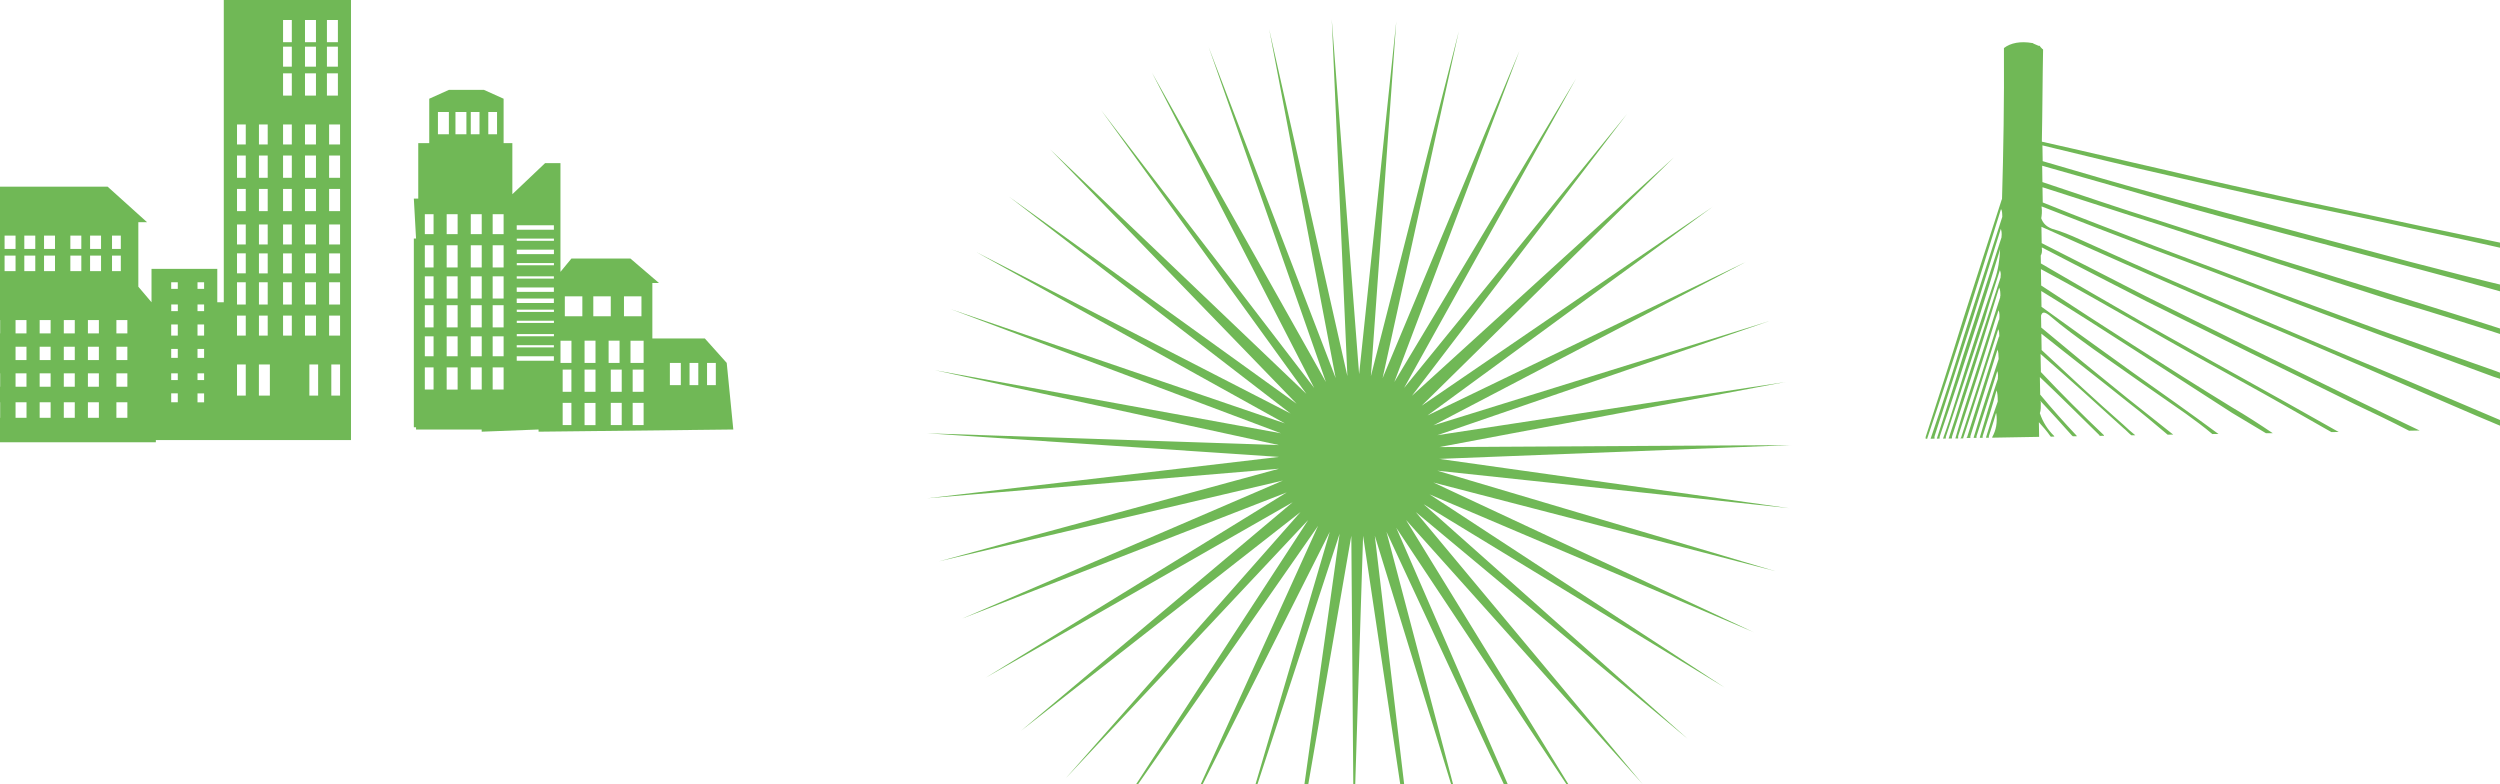 <svg width="1441" height="452" viewBox="0 0 1441 452" fill="none" xmlns="http://www.w3.org/2000/svg">
<path d="M295.32 111.942V82.488H290.283V56.908L278.936 51.797H258.762L247.416 56.908V82.488H241.08V114.47H238.535L239.807 137.495H238.535V246.273H239.807V247.564H277.637V248.828L310.43 247.564V248.828L422.675 247.564L418.884 209.18L406.265 195.085H376.017V163.103H379.808L363.398 149.035H329.359L323.049 156.701V94.028H314.195L295.32 111.942ZM268.836 77.377H262.526V64.574H268.836V77.377ZM286.492 77.377H281.455V64.574H286.492V77.377ZM276.391 77.377H271.354V64.574H276.391V77.377ZM258.735 77.377H252.426V64.574H258.735V77.377ZM369.734 182.308H359.66V170.796H369.734V182.308ZM350.806 209.18V196.376H357.115V209.18H350.806ZM370.98 225.83H364.67V213.026H370.98V225.83ZM370.98 196.403V209.207H363.424V196.403H370.98ZM402.5 221.983H397.463V209.18H402.5V221.983ZM412.601 221.983H407.537V209.18H412.601V221.983ZM352.051 245.009V232.205H358.361V245.009H352.051ZM370.98 245.009H364.67V232.205H370.98V245.009ZM386.117 221.983V209.18H392.427V221.983H386.117ZM352.051 225.83V213.026H358.361V225.83H352.051ZM244.871 134.967V123.454H249.908V134.967H244.871ZM263.772 123.454V134.967H257.463V123.454H263.772ZM290.283 134.967H283.973V123.454H290.283V134.967ZM271.354 134.967V123.454H277.664V134.967H271.354ZM277.664 141.369V154.172H271.354V141.369H277.664ZM257.463 154.172V141.369H263.772V154.172H257.463ZM290.283 141.369V154.172H283.973V141.369H290.283ZM271.354 172.087V159.283H277.664V172.087H271.354ZM290.283 172.087H283.973V159.283H290.283V172.087ZM290.283 188.71H283.973V175.906H290.283V188.71ZM257.463 172.087V159.283H263.772V172.087H257.463ZM277.664 188.71H271.354V175.906H277.664V188.71ZM249.908 141.369V154.172H244.871V141.369H249.908ZM244.871 172.087V159.283H249.908V172.087H244.871ZM249.908 188.71H244.871V175.906H249.908V188.71ZM263.772 188.71H257.463V175.906H263.772V188.71ZM297.838 129.856H319.258V132.412H297.838V129.856ZM352.051 182.308H341.978V170.796H352.051V182.308ZM335.668 182.308H325.568V170.796H335.668V182.308ZM319.285 151.617V152.881H297.865V151.617H319.285ZM319.285 137.522V138.813H297.865V137.522H319.285ZM319.285 143.924V146.479H297.865V143.924H319.285ZM297.838 168.24V165.685H319.258V168.24H297.838ZM297.838 174.642V172.087H319.258V174.642H297.838ZM297.838 160.574V159.283H319.258V160.574H297.838ZM319.285 184.864V186.155H297.865V184.864H319.285ZM319.285 192.557V193.821H297.865V192.557H319.285ZM319.285 178.489V179.78H297.865V178.489H319.285ZM297.838 200.223V198.958H319.258V200.223H297.838ZM297.838 207.916V205.36H319.258V207.916H297.838ZM329.385 196.403V209.207H323.076V196.403H329.385ZM343.25 225.83H336.941V213.026H343.25V225.83ZM343.25 209.18H336.941V196.376H343.25V209.18ZM324.322 245.009V232.205H329.359V245.009H324.322ZM343.25 232.232V245.035H336.941V232.232H343.25ZM324.322 213.026H329.359V225.83H324.322V213.026ZM244.871 193.848H249.908V205.36H244.871V193.848ZM263.772 193.848V205.36H257.463V193.848H263.772ZM249.908 224.539H244.871V211.762H249.908V224.539ZM290.283 205.36H283.973V193.848H290.283V205.36ZM290.283 224.539H283.973V211.762H290.283V224.539ZM271.354 193.848H277.664V205.36H271.354V193.848ZM277.664 224.539H271.354V211.762H277.664V224.539ZM257.463 224.539V211.762H263.772V224.566H257.463V224.539Z" fill="#70B856"/>
<path d="M1448.1 143.927C1448.1 142.952 1448.07 142.302 1448.07 141.327C1430.93 137.715 1413.48 134.14 1396.38 130.528C1371.48 125.11 1346.95 120.018 1322.69 114.889C1297.8 109.472 1273.58 104.054 1249.33 98.276C1225.4 92.858 1201.18 87.079 1176.93 81.662C1176.93 81.337 1176.93 81.012 1176.93 81.012C1177.29 63.459 1177.29 45.906 1177.64 28.642C1177.64 28.317 1177.32 28.317 1177.32 28.317C1176.68 27.667 1176 27.053 1175.68 26.403C1175.35 26.403 1175.35 26.403 1175.03 26.403C1174.07 26.078 1173.1 25.464 1172.1 25.139C1171.78 24.814 1171.78 24.814 1171.46 24.814C1164.66 23.622 1158.9 24.705 1155.07 27.703C1155.07 28.028 1155.07 28.353 1155.07 28.353C1155.25 57.933 1154.79 86.863 1153.96 114.853C1153.64 115.178 1153.64 115.178 1153.64 115.503C1146.31 138.076 1138.98 160.938 1131.64 183.837C1124.6 206.771 1117.26 229.344 1109.93 251.917C1109.93 252.242 1109.93 252.242 1109.93 252.567V252.892H1110.25C1110.57 252.892 1110.9 252.892 1110.9 252.892V252.567C1118.55 229.994 1125.92 207.421 1133.25 184.559C1139.98 163.322 1146.7 142.049 1153.39 120.487C1154.03 121.463 1154.07 122.763 1154.11 124.713V125.038C1146.77 147.936 1139.44 170.473 1132.07 193.371C1125.99 213.308 1119.55 233.244 1112.79 252.892C1113.44 252.892 1113.76 252.892 1114.4 252.856C1114.4 252.856 1114.72 252.856 1115.05 252.856V252.531C1115.05 252.206 1115.05 251.881 1115.05 251.556C1122.38 228.983 1129.71 206.121 1137.08 183.548C1142.59 166.212 1147.78 149.237 1153.28 131.9C1153.61 132.876 1153.96 134.501 1153.68 136.451V136.776C1146.34 159.349 1139.01 182.211 1131.64 204.784C1126.78 220.784 1121.56 236.82 1116.37 252.856C1116.69 252.856 1117.01 252.856 1117.33 252.82C1117.66 252.82 1117.66 252.82 1117.98 252.82V252.495C1117.98 252.17 1117.98 252.17 1117.98 251.845C1125.63 229.597 1133 207.06 1140.33 184.162C1144.63 170.762 1148.88 157.038 1152.85 143.638C1152.64 149.489 1151.78 155.665 1149.64 161.589C1141.98 184.162 1134.61 206.699 1127.6 229.597C1125.17 237.434 1122.7 245.271 1119.95 252.82C1120.27 252.82 1120.59 252.82 1120.91 252.784C1121.23 252.784 1121.23 252.784 1121.56 252.784V252.459C1121.56 252.134 1121.56 252.134 1121.56 251.809C1128.89 229.561 1136.58 206.699 1143.91 184.125C1146.63 174.663 1149.71 165.164 1152.75 155.701C1153.07 156.677 1153.43 157.652 1153.14 159.277C1153.14 159.602 1153.14 159.602 1153.14 159.927C1145.81 182.175 1138.47 205.037 1131.11 227.935C1128.67 236.098 1125.92 244.621 1123.17 252.784C1123.49 252.784 1124.13 252.748 1124.45 252.748C1124.77 252.748 1124.77 252.748 1125.1 252.748V252.423C1125.1 252.098 1125.1 252.098 1125.1 251.772C1132.43 229.199 1139.8 206.662 1146.81 183.764C1148.63 177.877 1150.46 171.99 1152.32 165.778C1152.96 167.078 1153 168.379 1153.03 170.654C1152.71 170.654 1152.71 170.979 1153.03 170.979C1145.7 193.877 1138.37 216.414 1131.03 239.312C1129.82 243.574 1128.28 248.125 1127.06 252.712C1127.39 252.712 1127.71 252.712 1128.03 252.712C1128.35 252.712 1128.35 252.712 1128.67 252.712V252.386C1128.67 252.061 1128.67 251.736 1128.67 251.411C1136.01 228.838 1143.38 206.301 1150.39 183.403C1150.99 181.778 1151.6 180.117 1151.92 178.816C1152.6 180.117 1152.64 182.067 1152.35 184.342C1152.03 184.342 1152.03 184.667 1152.03 184.667C1145.02 207.204 1137.69 229.777 1130.32 252.35C1130 252.35 1130 252.675 1130 252.675C1130.32 252.675 1130.64 252.675 1131.28 252.675H1131.61V252.35C1138.55 231.583 1144.99 210.96 1151.71 190.049C1151.71 190.049 1151.71 190.049 1151.71 189.724C1152.39 190.699 1152.39 191.999 1152.43 193.949C1152.1 193.949 1152.1 194.274 1152.1 194.274C1145.99 213.561 1139.87 232.847 1133.79 252.134C1133.47 252.134 1133.47 252.459 1133.47 252.459C1134.11 252.459 1134.75 252.423 1135.08 252.423C1135.4 252.423 1135.4 252.423 1135.72 252.423V252.098C1135.72 251.772 1135.72 251.772 1135.72 251.447C1140.91 235.086 1146.09 218.437 1151.28 201.751V201.425C1151.92 202.726 1151.96 204.351 1152 206.626V206.951C1147.1 222.012 1142.19 236.712 1137.65 252.061V252.386C1137.97 252.386 1138.3 252.386 1138.62 252.386C1138.94 252.386 1138.94 252.386 1139.26 252.386V252.061C1139.26 251.736 1139.26 251.736 1139.26 251.411C1143.23 239.312 1147.2 226.888 1151.17 214.139V213.814C1151.5 214.464 1151.85 216.089 1151.57 217.714C1151.57 218.039 1151.57 218.039 1151.57 218.364C1147.88 229.163 1144.56 240.612 1141.19 252.025V252.35C1141.52 252.35 1141.84 252.35 1142.16 252.35C1142.48 252.35 1142.48 252.35 1142.8 252.35V252.025C1142.8 251.7 1142.8 251.7 1142.8 251.375C1145.56 242.888 1148.31 234.364 1150.74 225.227V224.901C1151.42 226.527 1151.46 228.477 1151.5 231.077V231.403C1149.03 238.265 1146.88 244.802 1144.77 251.989V252.314C1145.09 252.314 1145.41 252.314 1145.74 252.314C1145.74 252.314 1146.06 252.314 1146.38 252.314V251.989C1146.38 251.664 1146.38 251.664 1146.38 251.339C1147.6 247.402 1149.13 243.177 1150.35 238.59C1150.35 238.59 1150.35 238.265 1150.67 238.265C1151.39 243.466 1150.53 248.016 1148.31 251.953C1148.31 252.278 1148.31 252.278 1148.31 252.278C1157 252.134 1166.02 251.989 1175.03 251.809H1175.35V251.484C1175.28 248.558 1175.25 245.958 1175.21 243.357C1177.5 245.922 1179.83 248.486 1181.79 251.375C1182.11 251.7 1182.11 251.7 1182.11 251.7C1182.44 251.7 1183.08 251.7 1183.4 251.664C1183.72 251.664 1183.72 251.664 1184.05 251.664C1184.05 251.664 1184.05 251.664 1184.05 251.339C1180.43 247.836 1177.46 243.321 1175.78 238.156C1176.39 236.531 1176.36 234.256 1176.32 231.655C1176 231.33 1176 231.33 1176 231.005C1182.22 237.723 1188.48 244.441 1194.38 251.158C1194.71 251.158 1194.71 251.484 1194.71 251.484C1195.35 251.484 1195.99 251.447 1196.64 251.447C1196.96 251.447 1196.96 251.447 1197.28 251.447C1196.96 251.447 1196.96 251.447 1196.96 251.122C1189.73 243.429 1182.87 235.773 1175.96 227.43V227.105C1175.89 223.854 1175.85 220.604 1175.78 217.353C1187.55 228.513 1198.71 239.709 1210.16 250.906C1210.16 251.231 1210.16 251.231 1210.16 251.231C1210.8 251.231 1211.45 251.195 1212.41 251.195H1212.73C1212.73 251.195 1212.73 251.195 1212.73 250.87C1200.29 239.059 1188.16 226.924 1176.36 214.428C1176.36 214.103 1176.36 214.103 1176.36 213.777C1176.32 210.527 1176.25 207.276 1176.18 204.026C1192.2 218.039 1208.23 232.414 1223.93 246.752C1225.58 248.016 1226.86 249.605 1228.51 250.906C1228.83 250.906 1229.8 250.87 1230.44 250.87C1230.44 250.87 1230.44 250.87 1230.76 250.87C1228.47 248.955 1226.18 247.041 1223.89 244.802C1207.87 230.789 1192.17 216.089 1176.78 201.751C1176.78 201.425 1176.78 201.1 1176.78 201.1C1176.75 198.175 1176.68 195.25 1176.64 192.324C1193.31 205.687 1210.27 218.725 1226.9 232.089C1234.73 238.12 1242.24 244.513 1249.43 250.545C1250.4 250.508 1251.37 250.508 1252.01 250.508C1252.33 250.508 1252.33 250.508 1252.65 250.508C1243.85 243.502 1235.02 236.495 1226.22 229.524C1209.59 216.161 1192.92 202.473 1176.57 188.785V188.46C1176.53 186.184 1176.5 183.909 1176.46 181.958C1177.07 179.683 1178.36 179.647 1180.97 181.561C1189.13 188.568 1197.93 194.924 1206.72 201.281C1224.32 213.669 1241.92 226.021 1259.84 238.409C1265.07 242.201 1270.29 246.03 1275.19 250.183C1276.16 250.183 1277.12 250.147 1278.09 250.147C1278.41 250.147 1278.73 250.147 1278.73 250.147C1262.42 238.084 1245.79 226.346 1229.19 214.608C1211.59 201.895 1194.31 189.543 1176.71 176.83C1176.71 176.505 1176.71 176.505 1176.71 176.18C1176.68 173.254 1176.61 170.329 1176.57 167.728C1195.14 179.105 1213.34 190.807 1231.59 202.545C1250.15 214.572 1268.39 226.274 1286.6 238.012C1293.11 241.804 1299.62 245.922 1306.13 249.714C1307.1 249.714 1308.38 249.678 1309.35 249.678H1309.99C1302.52 244.621 1294.68 239.529 1286.56 234.798C1268 223.421 1249.47 211.719 1231.23 200.017C1212.98 188.315 1194.78 176.613 1176.53 164.55V164.225C1176.5 160.975 1176.43 158.049 1176.39 155.124C1195.89 165.525 1215.1 176.541 1233.95 187.268C1253.12 198.319 1272.33 209.046 1291.82 219.737C1309.06 229.199 1326.59 239.276 1343.83 249.064C1345.12 249.028 1346.41 249.028 1347.7 248.991C1348.02 248.991 1348.02 248.991 1348.02 248.991C1329.17 238.265 1310.32 227.863 1291.11 217.136C1271.61 206.41 1252.76 195.683 1233.59 184.956C1214.42 173.904 1195.21 162.853 1176.36 151.837V151.512C1176.32 149.887 1176.32 148.586 1176.28 147.286C1176.93 146.311 1177.21 144.686 1176.86 142.736H1177.18C1197 153.101 1216.81 163.178 1236.95 173.543C1256.77 183.295 1276.58 193.335 1297.05 203.376C1316.86 213.127 1336.97 222.843 1357.1 232.883C1367.8 237.904 1378.21 242.924 1388.58 248.269C1390.51 248.233 1392.45 248.197 1394.05 248.161C1394.38 248.161 1394.38 248.161 1394.7 248.161C1382.04 242.201 1369.37 235.917 1357.03 229.958C1336.57 219.917 1316.47 210.166 1296.65 200.45C1276.19 190.41 1256.37 180.333 1236.59 170.618C1216.45 160.252 1196.64 150.176 1176.82 140.135V139.81C1176.78 136.56 1176.71 133.634 1176.68 130.709C1197.1 139.774 1217.89 149.164 1238.63 158.23C1259.38 167.295 1280.16 176.36 1301.23 185.426C1322.3 194.166 1343.08 203.231 1364.15 212.297C1384.9 221.362 1406 230.427 1427.07 239.493C1433.22 241.985 1439.41 244.802 1445.56 247.294C1447.82 247.908 1449.11 247.547 1450.04 246.247V245.922C1428.97 236.856 1407.86 228.116 1386.79 219.051C1365.72 210.31 1344.62 201.57 1323.55 192.505C1302.8 183.764 1281.7 174.699 1260.95 165.634C1239.88 156.568 1219.1 147.178 1198.35 137.787C1193.49 135.584 1188.3 133.417 1182.79 131.864C1179.54 130.636 1177.57 128.686 1176.57 125.797C1176.86 124.171 1177.14 121.896 1176.78 119.296C1176.78 119.296 1176.78 119.296 1176.78 118.971C1198.18 127.386 1219.89 135.765 1241.28 143.855C1263.31 151.909 1285.03 160.324 1306.42 168.415C1328.13 176.83 1349.84 184.884 1371.56 192.974C1393.59 201.028 1415.62 209.118 1437.34 217.172C1441.52 218.4 1445.42 219.953 1449.64 221.506C1449.64 221.181 1449.64 221.181 1449.64 220.856C1449.64 220.206 1449.61 219.231 1449.61 218.256C1446.03 216.703 1442.49 215.439 1438.59 213.886C1416.55 206.157 1394.84 198.392 1372.84 190.663C1350.81 182.609 1329.1 174.518 1307.06 166.464C1285.35 158.049 1263.64 149.995 1242.24 141.905C1220.53 133.49 1198.82 125.436 1177.43 116.695V116.37C1177.39 113.445 1177.32 110.519 1177.29 107.919C1199.64 114.998 1221.96 122.438 1244.64 129.517C1267.32 136.921 1289.96 144.325 1312.32 151.729C1335 159.133 1357.64 166.212 1380.32 173.615C1402.96 180.369 1425.64 187.448 1448.28 194.852C1448.6 194.852 1448.93 194.852 1449.25 194.816V194.491C1449.25 193.516 1449.21 192.541 1449.21 191.891H1448.89C1426.21 184.487 1403.25 177.408 1380.57 170.329C1357.57 163.25 1334.93 156.171 1312.28 149.092C1289.64 141.688 1267.28 134.609 1244.61 127.205C1221.96 120.126 1199.61 112.397 1177.25 104.957V104.632C1177.18 101.382 1177.14 98.456 1177.11 95.531C1200.07 101.96 1223.39 108.713 1246.68 115.467C1269.65 122.221 1292.93 128.325 1316.86 134.718C1340.47 140.821 1363.76 147.214 1387.37 153.318C1407.75 158.808 1428.43 164.297 1448.82 170.112C1448.82 169.787 1448.82 169.787 1448.82 169.462C1448.82 168.487 1448.78 167.187 1448.75 165.886C1428.39 161.047 1408.33 155.882 1388.3 150.681C1364.69 144.252 1340.76 138.185 1317.15 131.756C1293.86 125.652 1270.25 119.26 1246.97 112.831C1223.36 106.402 1200.36 99.648 1177.39 92.894C1177.39 92.569 1177.39 92.569 1177.39 92.244C1177.36 89.319 1177.29 86.718 1177.25 83.793C1201.18 89.535 1225.43 95.639 1249.65 101.057C1273.58 106.474 1297.83 112.253 1322.37 117.345C1347.27 122.438 1371.48 127.53 1396.06 132.984C1413.51 136.596 1430.97 140.496 1448.43 144.433L1448.1 143.927Z" fill="#70B856"/>
<path d="M1020.04 185.002L826.216 245.182L1006.5 150.887L822.822 239.479L987.364 119.053L819.461 233.844L964.837 90.707L813.838 228.141L937.785 65.683L809.312 223.612L908.47 45.254L803.689 220.191L875.795 29.353L796.934 217.943L840.857 18.015L790.18 216.803L804.82 12.312L783.392 215.662L767.62 11.172L776.637 216.803L731.55 16.841L769.882 217.91L696.645 27.072L764.259 220.191L663.97 41.832L757.504 223.612L634.655 63.435L752.979 227L605.374 86.145L747.356 232.703L581.683 113.417L743.928 238.372L562.55 145.218L740.601 244.041L547.909 178.159L738.338 249.744L538.892 213.381L737.207 256.554L534.366 249.744L737.207 263.363L534.366 287.214L737.207 270.173L541.121 323.576L739.47 276.982L554.664 356.518L741.699 283.826L568.173 390.599L745.093 289.495L588.471 421.259L749.585 295.164L614.358 448.532L754.077 299.692L654.919 451.92H656.051L759.734 303.114L692.12 451.953H693.251L766.488 306.536L723.698 451.953H724.829L772.145 307.676L751.881 451.953H754.11L778.9 308.817L780.031 451.953H781.162L785.688 308.817L807.083 451.953H809.346L792.442 308.817L836.398 451.953H837.529L799.164 306.536L866.777 451.953H869.04L804.82 304.255L902.847 451.953H903.978L810.444 299.726L946.802 451.953L816.067 295.164L972.723 425.822L820.592 290.635L994.118 396.302L823.986 284.966L1011.05 364.501L826.216 278.123L1023.4 329.246L828.478 271.313L1031.32 292.916L829.61 264.504L1032.45 256.554L829.61 257.694L1029.06 220.191L828.478 250.851L1020.04 185.002Z" fill="#70B856"/>
<path d="M129.015 180.629V174.22H125.243V154.994H87.333V174.22L79.735 165.254V128.094H84.783L62.042 107.602H50.672H-10.004V254.922H-6.205H89.83V253.656H202.31V0H128.988V180.629H129.015ZM168.2 24.342H163.152V11.525H168.2V24.342ZM182.12 11.525V24.342H175.797V11.525H182.12ZM194.765 24.342H188.443V11.525H194.765V24.342ZM175.797 26.901H182.12V38.425H175.797V26.901ZM182.12 55.093H175.797V42.276H182.12V55.093ZM194.765 38.425H188.443V26.901H194.765V38.425ZM194.765 55.093H188.443V42.276H194.765V55.093ZM175.797 71.735H182.12V83.26H175.797V71.735ZM196.014 71.735V83.26H189.691V71.735H196.014ZM189.691 89.668H196.014V102.486H189.691V89.668ZM175.797 89.668H182.12V102.486H175.797V89.668ZM168.2 26.901V38.425H163.152V26.901H168.2ZM168.2 42.276V55.093H163.152V42.276H168.2ZM136.613 83.26V71.735H141.66V83.26H136.613ZM154.306 71.735V83.26H149.258V71.735H154.306ZM168.2 71.735V83.26H163.152V71.735H168.2ZM149.258 102.486V89.668H154.306V102.486H149.258V102.486ZM168.2 102.486H163.152V89.668H168.2V102.486ZM136.613 102.486V89.668H141.66V102.486H136.613V102.486ZM141.66 108.894V121.712H136.613V108.894H141.66ZM141.66 129.386V140.911H136.613V129.386H141.66ZM154.306 108.894V121.712H149.258V108.894H154.306ZM168.2 121.712H163.152V108.894H168.2V121.712ZM149.258 140.911V129.386H154.306V140.911H149.258ZM168.2 140.911H163.152V129.386H168.2V140.911ZM136.613 157.552V146.027H141.66V157.552H136.613ZM154.306 146.054V157.579H149.258V146.054H154.306ZM168.2 175.513H163.152V162.695H168.2V175.513ZM168.2 146.054V157.579H163.152V146.054H168.2ZM168.2 193.447H163.152V181.922H168.2V193.447ZM154.306 193.447H149.258V181.922H154.306V193.447ZM154.306 162.695V175.513H149.258V162.695H154.306V162.695ZM136.613 175.513V162.695H141.66V175.513H136.613ZM117.645 166.519H113.846V162.695H117.645V166.519ZM117.645 179.337H113.846V175.486H117.645V179.337ZM141.66 193.447H136.613V181.922H141.66V193.447ZM182.12 121.712H175.797V108.894H182.12V121.712ZM196.014 121.712H189.691V108.894H196.014V121.712ZM189.691 129.386H196.014V140.911H189.691V129.386ZM175.797 129.386H182.12V140.911H175.797V129.386ZM182.12 175.513H175.797V162.695H182.12V175.513ZM182.12 157.552H175.797V146.027H182.12V157.552ZM189.691 146.054H196.014V157.579H189.691V146.054ZM196.014 175.513H189.691V162.695H196.014V175.513ZM196.014 193.447H189.691V181.922H196.014V193.447ZM182.12 193.447H175.797V181.922H182.12V193.447ZM183.369 228.021H178.321V210.088H183.369V228.021ZM196.014 228.021H190.966V210.088H196.014V228.021ZM117.645 187.038V193.447H113.846V187.038H117.645ZM117.645 206.264H113.846V201.121H117.645V206.264ZM117.645 219.055H113.846V215.204H117.645V219.055ZM155.554 228.021H149.231V210.088H155.554V228.021ZM117.645 226.756V231.899H113.846V226.756H117.645ZM141.66 210.088V228.021H136.613V210.088H141.66ZM2.641 135.795H8.964V143.469H2.641V135.795ZM31.704 143.469H25.381V135.795H31.704V143.469ZM46.873 135.795V143.469H40.55V135.795H46.873ZM20.334 143.469H14.011V135.795H20.334V143.469V143.469ZM14.011 156.287V147.32H20.334V156.287H14.011ZM31.704 147.32V156.287H25.381V147.32H31.704ZM46.873 147.32V156.287H40.55V147.32H46.873ZM8.964 147.32V156.287H2.641V147.32H8.964ZM51.921 143.469V135.795H58.243V143.469H51.921ZM69.64 143.469H64.566V135.795H69.64V143.469ZM102.476 166.519H98.677V162.695H102.476V166.519ZM98.703 179.337V175.486H102.502V179.337H98.703ZM58.243 147.32V156.287H51.921V147.32H58.243ZM64.566 147.32H69.64V156.287H64.566V147.32ZM56.995 184.48V192.154H50.672V184.48H56.995ZM36.778 192.154V184.48H43.101V192.154H36.778ZM73.412 184.48V192.154H67.09V184.48H73.412ZM73.412 215.204V222.905H67.09V215.204H73.412ZM50.672 222.905V215.204H56.995V222.905H50.672ZM36.778 222.905V215.204H43.101V222.905H36.778ZM73.412 199.855V207.53H67.09V199.855H73.412ZM50.672 207.53V199.855H56.995V207.53H50.672ZM36.778 207.53V199.855H43.101V207.53H36.778ZM102.476 206.264H98.677V201.121H102.476V206.264ZM102.476 193.447H98.677V187.038H102.476V193.447ZM102.476 215.204V219.055H98.677V215.204H102.476ZM102.476 231.872H98.677V226.729H102.476V231.872ZM67.09 240.839V231.872H73.412V240.839H67.09ZM56.995 231.872V240.839H50.672V231.872H56.995ZM36.778 240.839V231.872H43.101V240.839H36.778ZM0.117 192.154H-4.957V184.48H0.091V192.154H0.117ZM15.26 184.48V192.154H8.964V184.48H15.26ZM-4.957 215.204H0.091V222.905H-4.957V215.204ZM15.26 215.204V222.905H8.964V215.204H15.26ZM15.26 199.855V207.53H8.964V199.855H15.26ZM29.18 184.48V192.154H22.858V184.48H29.18ZM22.858 222.905V215.204H29.18V222.905H22.858ZM29.18 199.855V207.53H22.858V199.855H29.18ZM29.18 231.872V240.839H22.858V231.872H29.18ZM8.964 240.839V231.872H15.286V240.839H8.964ZM0.117 240.839H-4.957V231.872H0.091V240.839H0.117Z" fill="#70B856"/>
</svg>
